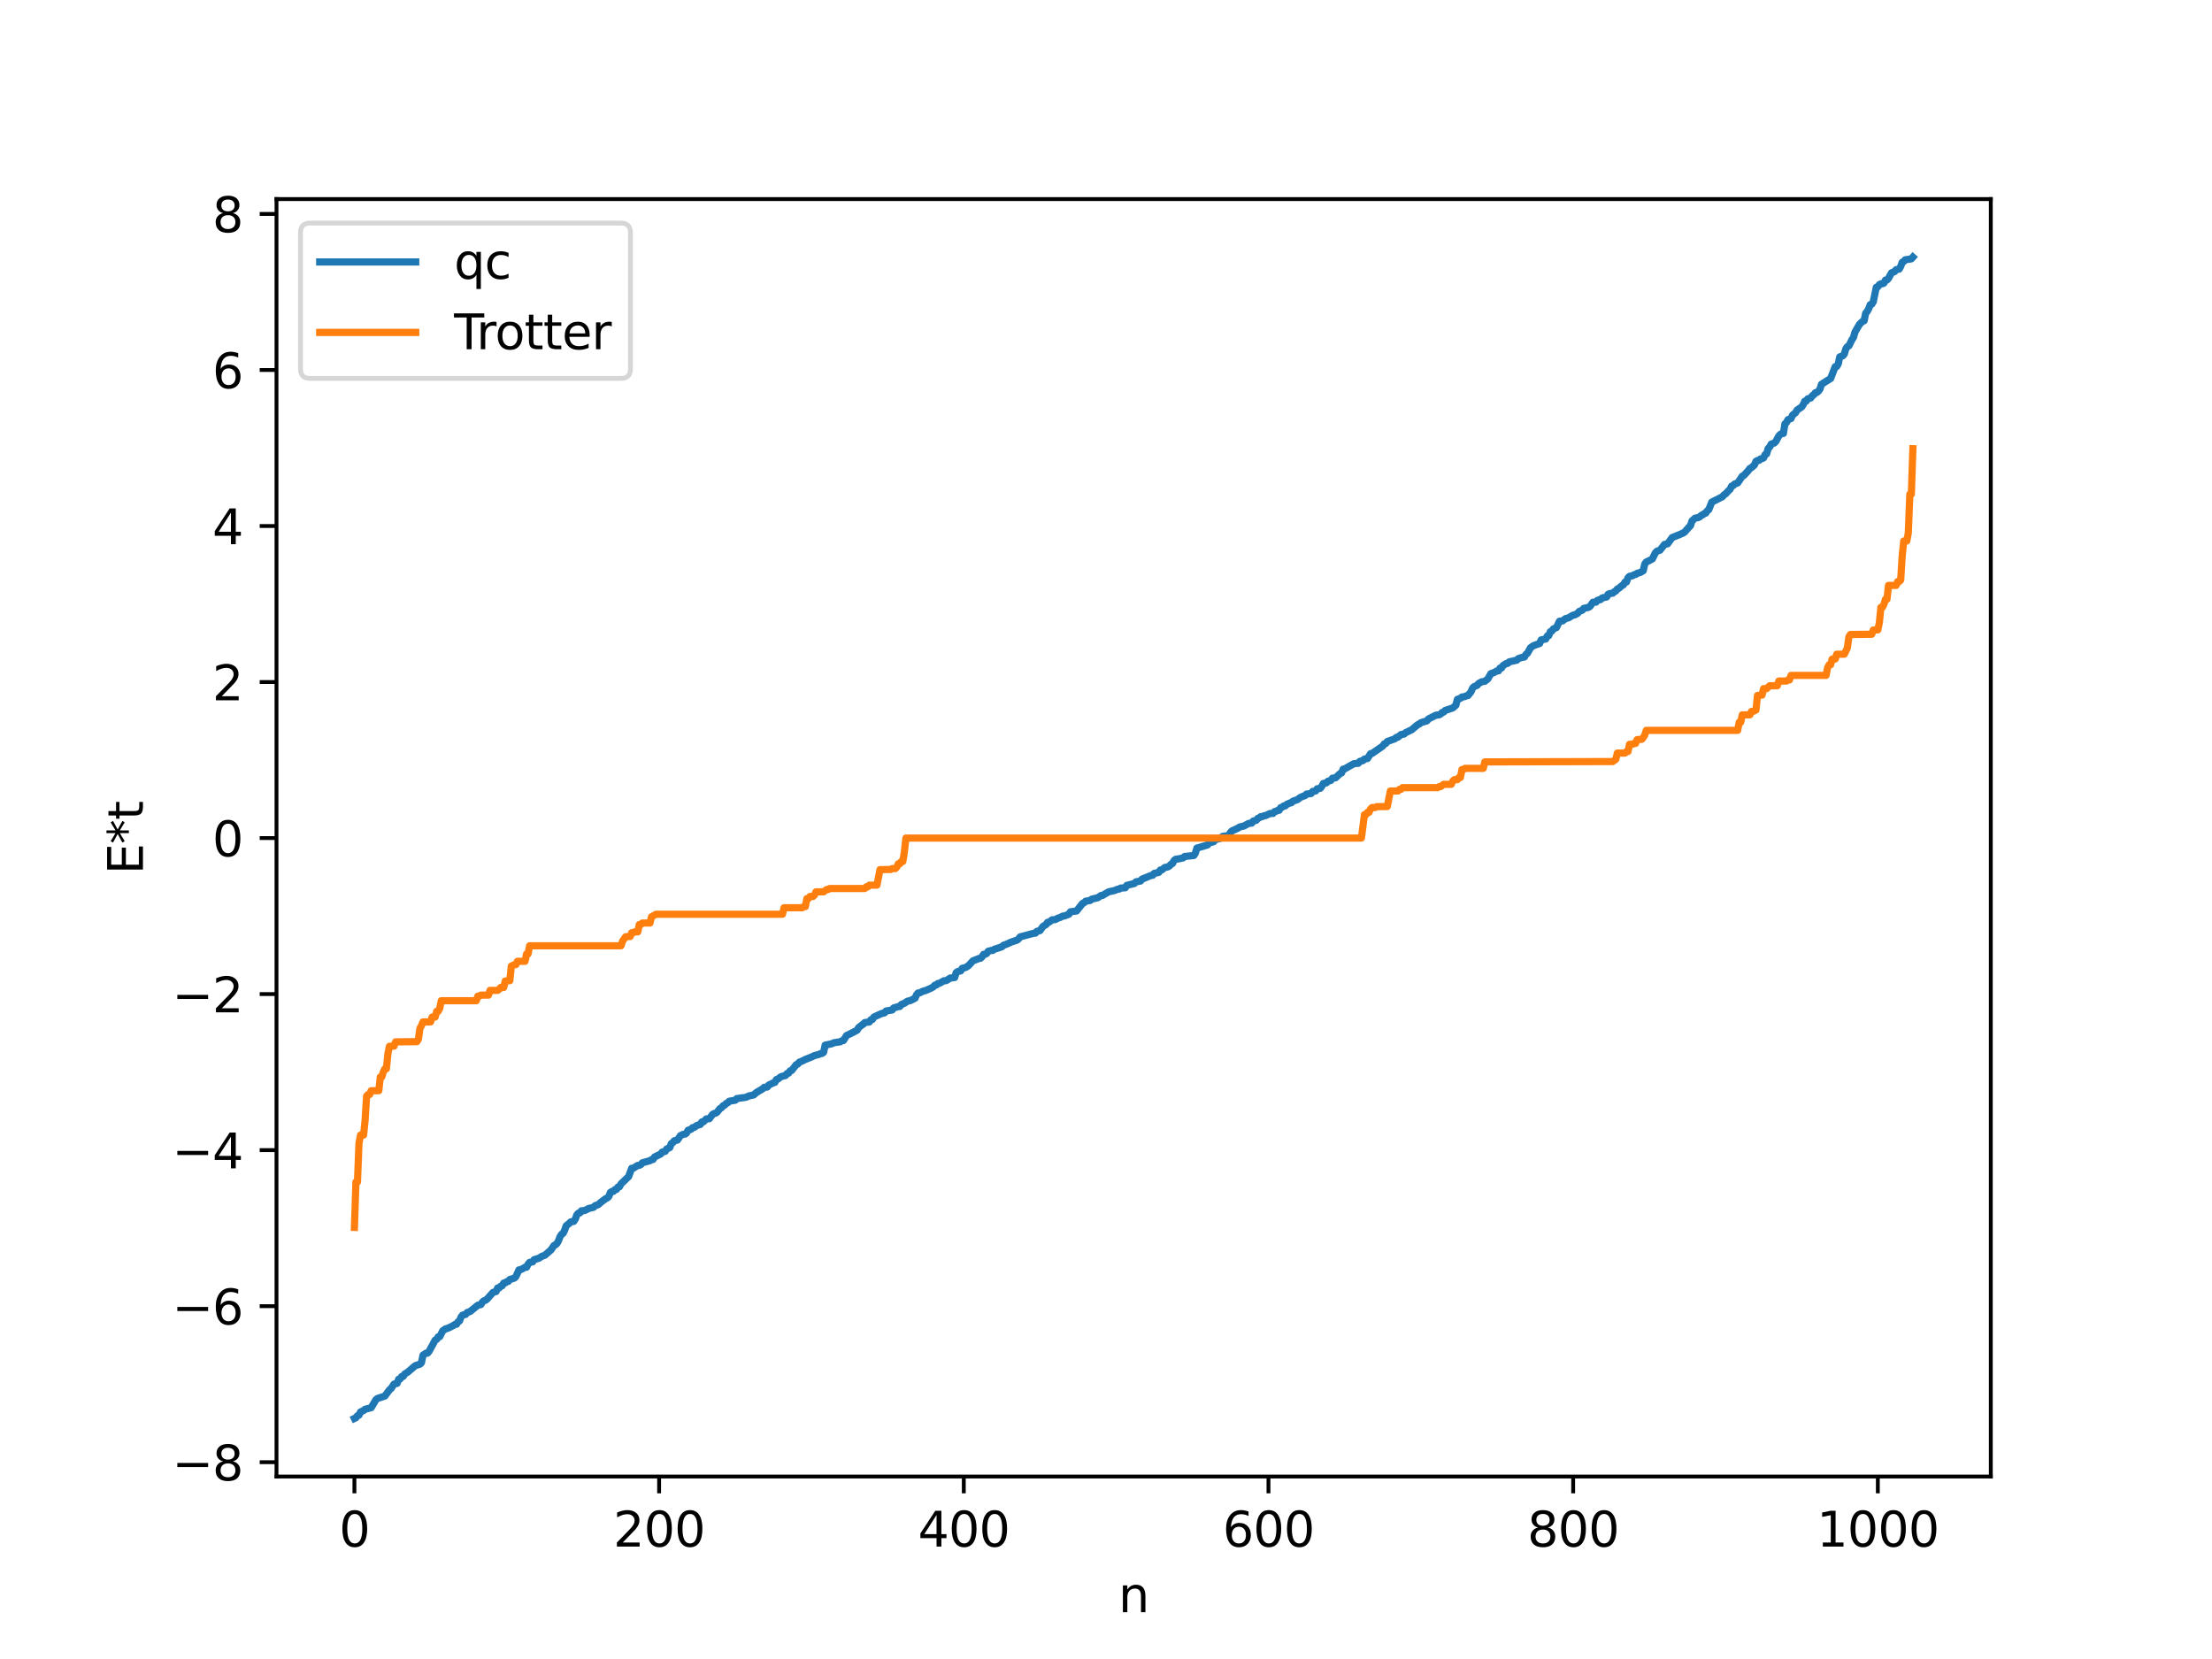 <?xml version="1.0" encoding="utf-8" standalone="no"?>
<!DOCTYPE svg PUBLIC "-//W3C//DTD SVG 1.1//EN"
  "http://www.w3.org/Graphics/SVG/1.1/DTD/svg11.dtd">
<svg xmlns:xlink="http://www.w3.org/1999/xlink" width="460.8pt" height="345.6pt" viewBox="0 0 460.8 345.6" xmlns="http://www.w3.org/2000/svg" version="1.1">
 <defs>
  <style type="text/css">*{stroke-linejoin: round; stroke-linecap: butt}</style>
 </defs>
 <g id="figure_1">
  <g id="patch_1">
   <path d="M 0 345.6 
L 460.8 345.6 
L 460.8 0 
L 0 0 
z
" style="fill: #ffffff"/>
  </g>
  <g id="axes_1">
   <g id="patch_2">
    <path d="M 57.6 307.584 
L 414.72 307.584 
L 414.72 41.472 
L 57.6 41.472 
z
" style="fill: #ffffff"/>
   </g>
   <g id="matplotlib.axis_1">
    <g id="xtick_1">
     <g id="line2d_1">
      <defs>
       <path id="m252c4da656" d="M 0 0 
L 0 3.5 
" style="stroke: #000000; stroke-width: 0.8"/>
      </defs>
      <g>
       <use xlink:href="#m252c4da656" x="73.833" y="307.584" style="stroke: #000000; stroke-width: 0.8"/>
      </g>
     </g>
     <g id="text_1">
      <!-- 0 -->
      <g transform="translate(70.651 322.182) scale(0.1 -0.1)">
       <defs>
        <path id="DejaVuSans-30" d="M 2034 4250 
Q 1547 4250 1301 3770 
Q 1056 3291 1056 2328 
Q 1056 1369 1301 889 
Q 1547 409 2034 409 
Q 2525 409 2770 889 
Q 3016 1369 3016 2328 
Q 3016 3291 2770 3770 
Q 2525 4250 2034 4250 
z
M 2034 4750 
Q 2819 4750 3233 4129 
Q 3647 3509 3647 2328 
Q 3647 1150 3233 529 
Q 2819 -91 2034 -91 
Q 1250 -91 836 529 
Q 422 1150 422 2328 
Q 422 3509 836 4129 
Q 1250 4750 2034 4750 
z
" transform="scale(0.016)"/>
       </defs>
       <use xlink:href="#DejaVuSans-30"/>
      </g>
     </g>
    </g>
    <g id="xtick_2">
     <g id="line2d_2">
      <g>
       <use xlink:href="#m252c4da656" x="137.304" y="307.584" style="stroke: #000000; stroke-width: 0.8"/>
      </g>
     </g>
     <g id="text_2">
      <!-- 200 -->
      <g transform="translate(127.76 322.182) scale(0.1 -0.1)">
       <defs>
        <path id="DejaVuSans-32" d="M 1228 531 
L 3431 531 
L 3431 0 
L 469 0 
L 469 531 
Q 828 903 1448 1529 
Q 2069 2156 2228 2338 
Q 2531 2678 2651 2914 
Q 2772 3150 2772 3378 
Q 2772 3750 2511 3984 
Q 2250 4219 1831 4219 
Q 1534 4219 1204 4116 
Q 875 4013 500 3803 
L 500 4441 
Q 881 4594 1212 4672 
Q 1544 4750 1819 4750 
Q 2544 4750 2975 4387 
Q 3406 4025 3406 3419 
Q 3406 3131 3298 2873 
Q 3191 2616 2906 2266 
Q 2828 2175 2409 1742 
Q 1991 1309 1228 531 
z
" transform="scale(0.016)"/>
       </defs>
       <use xlink:href="#DejaVuSans-32"/>
       <use xlink:href="#DejaVuSans-30" x="63.623"/>
       <use xlink:href="#DejaVuSans-30" x="127.246"/>
      </g>
     </g>
    </g>
    <g id="xtick_3">
     <g id="line2d_3">
      <g>
       <use xlink:href="#m252c4da656" x="200.775" y="307.584" style="stroke: #000000; stroke-width: 0.8"/>
      </g>
     </g>
     <g id="text_3">
      <!-- 400 -->
      <g transform="translate(191.231 322.182) scale(0.1 -0.1)">
       <defs>
        <path id="DejaVuSans-34" d="M 2419 4116 
L 825 1625 
L 2419 1625 
L 2419 4116 
z
M 2253 4666 
L 3047 4666 
L 3047 1625 
L 3713 1625 
L 3713 1100 
L 3047 1100 
L 3047 0 
L 2419 0 
L 2419 1100 
L 313 1100 
L 313 1709 
L 2253 4666 
z
" transform="scale(0.016)"/>
       </defs>
       <use xlink:href="#DejaVuSans-34"/>
       <use xlink:href="#DejaVuSans-30" x="63.623"/>
       <use xlink:href="#DejaVuSans-30" x="127.246"/>
      </g>
     </g>
    </g>
    <g id="xtick_4">
     <g id="line2d_4">
      <g>
       <use xlink:href="#m252c4da656" x="264.246" y="307.584" style="stroke: #000000; stroke-width: 0.8"/>
      </g>
     </g>
     <g id="text_4">
      <!-- 600 -->
      <g transform="translate(254.702 322.182) scale(0.1 -0.1)">
       <defs>
        <path id="DejaVuSans-36" d="M 2113 2584 
Q 1688 2584 1439 2293 
Q 1191 2003 1191 1497 
Q 1191 994 1439 701 
Q 1688 409 2113 409 
Q 2538 409 2786 701 
Q 3034 994 3034 1497 
Q 3034 2003 2786 2293 
Q 2538 2584 2113 2584 
z
M 3366 4563 
L 3366 3988 
Q 3128 4100 2886 4159 
Q 2644 4219 2406 4219 
Q 1781 4219 1451 3797 
Q 1122 3375 1075 2522 
Q 1259 2794 1537 2939 
Q 1816 3084 2150 3084 
Q 2853 3084 3261 2657 
Q 3669 2231 3669 1497 
Q 3669 778 3244 343 
Q 2819 -91 2113 -91 
Q 1303 -91 875 529 
Q 447 1150 447 2328 
Q 447 3434 972 4092 
Q 1497 4750 2381 4750 
Q 2619 4750 2861 4703 
Q 3103 4656 3366 4563 
z
" transform="scale(0.016)"/>
       </defs>
       <use xlink:href="#DejaVuSans-36"/>
       <use xlink:href="#DejaVuSans-30" x="63.623"/>
       <use xlink:href="#DejaVuSans-30" x="127.246"/>
      </g>
     </g>
    </g>
    <g id="xtick_5">
     <g id="line2d_5">
      <g>
       <use xlink:href="#m252c4da656" x="327.717" y="307.584" style="stroke: #000000; stroke-width: 0.8"/>
      </g>
     </g>
     <g id="text_5">
      <!-- 800 -->
      <g transform="translate(318.173 322.182) scale(0.1 -0.1)">
       <defs>
        <path id="DejaVuSans-38" d="M 2034 2216 
Q 1584 2216 1326 1975 
Q 1069 1734 1069 1313 
Q 1069 891 1326 650 
Q 1584 409 2034 409 
Q 2484 409 2743 651 
Q 3003 894 3003 1313 
Q 3003 1734 2745 1975 
Q 2488 2216 2034 2216 
z
M 1403 2484 
Q 997 2584 770 2862 
Q 544 3141 544 3541 
Q 544 4100 942 4425 
Q 1341 4750 2034 4750 
Q 2731 4750 3128 4425 
Q 3525 4100 3525 3541 
Q 3525 3141 3298 2862 
Q 3072 2584 2669 2484 
Q 3125 2378 3379 2068 
Q 3634 1759 3634 1313 
Q 3634 634 3220 271 
Q 2806 -91 2034 -91 
Q 1263 -91 848 271 
Q 434 634 434 1313 
Q 434 1759 690 2068 
Q 947 2378 1403 2484 
z
M 1172 3481 
Q 1172 3119 1398 2916 
Q 1625 2713 2034 2713 
Q 2441 2713 2670 2916 
Q 2900 3119 2900 3481 
Q 2900 3844 2670 4047 
Q 2441 4250 2034 4250 
Q 1625 4250 1398 4047 
Q 1172 3844 1172 3481 
z
" transform="scale(0.016)"/>
       </defs>
       <use xlink:href="#DejaVuSans-38"/>
       <use xlink:href="#DejaVuSans-30" x="63.623"/>
       <use xlink:href="#DejaVuSans-30" x="127.246"/>
      </g>
     </g>
    </g>
    <g id="xtick_6">
     <g id="line2d_6">
      <g>
       <use xlink:href="#m252c4da656" x="391.188" y="307.584" style="stroke: #000000; stroke-width: 0.8"/>
      </g>
     </g>
     <g id="text_6">
      <!-- 1000 -->
      <g transform="translate(378.463 322.182) scale(0.1 -0.1)">
       <defs>
        <path id="DejaVuSans-31" d="M 794 531 
L 1825 531 
L 1825 4091 
L 703 3866 
L 703 4441 
L 1819 4666 
L 2450 4666 
L 2450 531 
L 3481 531 
L 3481 0 
L 794 0 
L 794 531 
z
" transform="scale(0.016)"/>
       </defs>
       <use xlink:href="#DejaVuSans-31"/>
       <use xlink:href="#DejaVuSans-30" x="63.623"/>
       <use xlink:href="#DejaVuSans-30" x="127.246"/>
       <use xlink:href="#DejaVuSans-30" x="190.869"/>
      </g>
     </g>
    </g>
    <g id="text_7">
     <!-- n -->
     <g transform="translate(232.991 335.861) scale(0.1 -0.1)">
      <defs>
       <path id="DejaVuSans-6e" d="M 3513 2113 
L 3513 0 
L 2938 0 
L 2938 2094 
Q 2938 2591 2744 2837 
Q 2550 3084 2163 3084 
Q 1697 3084 1428 2787 
Q 1159 2491 1159 1978 
L 1159 0 
L 581 0 
L 581 3500 
L 1159 3500 
L 1159 2956 
Q 1366 3272 1645 3428 
Q 1925 3584 2291 3584 
Q 2894 3584 3203 3211 
Q 3513 2838 3513 2113 
z
" transform="scale(0.016)"/>
      </defs>
      <use xlink:href="#DejaVuSans-6e"/>
     </g>
    </g>
   </g>
   <g id="matplotlib.axis_2">
    <g id="ytick_1">
     <g id="line2d_7">
      <defs>
       <path id="mde2aabc7fa" d="M 0 0 
L -3.5 0 
" style="stroke: #000000; stroke-width: 0.8"/>
      </defs>
      <g>
       <use xlink:href="#mde2aabc7fa" x="57.6" y="304.6" style="stroke: #000000; stroke-width: 0.8"/>
      </g>
     </g>
     <g id="text_8">
      <!-- −8 -->
      <g transform="translate(35.858 308.399) scale(0.1 -0.1)">
       <defs>
        <path id="DejaVuSans-2212" d="M 678 2272 
L 4684 2272 
L 4684 1741 
L 678 1741 
L 678 2272 
z
" transform="scale(0.016)"/>
       </defs>
       <use xlink:href="#DejaVuSans-2212"/>
       <use xlink:href="#DejaVuSans-38" x="83.789"/>
      </g>
     </g>
    </g>
    <g id="ytick_2">
     <g id="line2d_8">
      <g>
       <use xlink:href="#mde2aabc7fa" x="57.6" y="272.096" style="stroke: #000000; stroke-width: 0.8"/>
      </g>
     </g>
     <g id="text_9">
      <!-- −6 -->
      <g transform="translate(35.858 275.895) scale(0.1 -0.1)">
       <use xlink:href="#DejaVuSans-2212"/>
       <use xlink:href="#DejaVuSans-36" x="83.789"/>
      </g>
     </g>
    </g>
    <g id="ytick_3">
     <g id="line2d_9">
      <g>
       <use xlink:href="#mde2aabc7fa" x="57.6" y="239.592" style="stroke: #000000; stroke-width: 0.8"/>
      </g>
     </g>
     <g id="text_10">
      <!-- −4 -->
      <g transform="translate(35.858 243.391) scale(0.1 -0.1)">
       <use xlink:href="#DejaVuSans-2212"/>
       <use xlink:href="#DejaVuSans-34" x="83.789"/>
      </g>
     </g>
    </g>
    <g id="ytick_4">
     <g id="line2d_10">
      <g>
       <use xlink:href="#mde2aabc7fa" x="57.6" y="207.088" style="stroke: #000000; stroke-width: 0.8"/>
      </g>
     </g>
     <g id="text_11">
      <!-- −2 -->
      <g transform="translate(35.858 210.887) scale(0.1 -0.1)">
       <use xlink:href="#DejaVuSans-2212"/>
       <use xlink:href="#DejaVuSans-32" x="83.789"/>
      </g>
     </g>
    </g>
    <g id="ytick_5">
     <g id="line2d_11">
      <g>
       <use xlink:href="#mde2aabc7fa" x="57.6" y="174.584" style="stroke: #000000; stroke-width: 0.8"/>
      </g>
     </g>
     <g id="text_12">
      <!-- 0 -->
      <g transform="translate(44.237 178.383) scale(0.1 -0.1)">
       <use xlink:href="#DejaVuSans-30"/>
      </g>
     </g>
    </g>
    <g id="ytick_6">
     <g id="line2d_12">
      <g>
       <use xlink:href="#mde2aabc7fa" x="57.6" y="142.08" style="stroke: #000000; stroke-width: 0.8"/>
      </g>
     </g>
     <g id="text_13">
      <!-- 2 -->
      <g transform="translate(44.237 145.879) scale(0.1 -0.1)">
       <use xlink:href="#DejaVuSans-32"/>
      </g>
     </g>
    </g>
    <g id="ytick_7">
     <g id="line2d_13">
      <g>
       <use xlink:href="#mde2aabc7fa" x="57.6" y="109.576" style="stroke: #000000; stroke-width: 0.8"/>
      </g>
     </g>
     <g id="text_14">
      <!-- 4 -->
      <g transform="translate(44.237 113.375) scale(0.1 -0.1)">
       <use xlink:href="#DejaVuSans-34"/>
      </g>
     </g>
    </g>
    <g id="ytick_8">
     <g id="line2d_14">
      <g>
       <use xlink:href="#mde2aabc7fa" x="57.6" y="77.072" style="stroke: #000000; stroke-width: 0.8"/>
      </g>
     </g>
     <g id="text_15">
      <!-- 6 -->
      <g transform="translate(44.237 80.871) scale(0.1 -0.1)">
       <use xlink:href="#DejaVuSans-36"/>
      </g>
     </g>
    </g>
    <g id="ytick_9">
     <g id="line2d_15">
      <g>
       <use xlink:href="#mde2aabc7fa" x="57.6" y="44.568" style="stroke: #000000; stroke-width: 0.8"/>
      </g>
     </g>
     <g id="text_16">
      <!-- 8 -->
      <g transform="translate(44.237 48.367) scale(0.1 -0.1)">
       <use xlink:href="#DejaVuSans-38"/>
      </g>
     </g>
    </g>
    <g id="text_17">
     <!-- E*t -->
     <g transform="translate(29.778 182.148) rotate(-90) scale(0.1 -0.1)">
      <defs>
       <path id="DejaVuSans-45" d="M 628 4666 
L 3578 4666 
L 3578 4134 
L 1259 4134 
L 1259 2753 
L 3481 2753 
L 3481 2222 
L 1259 2222 
L 1259 531 
L 3634 531 
L 3634 0 
L 628 0 
L 628 4666 
z
" transform="scale(0.016)"/>
       <path id="DejaVuSans-2a" d="M 3009 3897 
L 1888 3291 
L 3009 2681 
L 2828 2375 
L 1778 3009 
L 1778 1831 
L 1422 1831 
L 1422 3009 
L 372 2375 
L 191 2681 
L 1313 3291 
L 191 3897 
L 372 4206 
L 1422 3572 
L 1422 4750 
L 1778 4750 
L 1778 3572 
L 2828 4206 
L 3009 3897 
z
" transform="scale(0.016)"/>
       <path id="DejaVuSans-74" d="M 1172 4494 
L 1172 3500 
L 2356 3500 
L 2356 3053 
L 1172 3053 
L 1172 1153 
Q 1172 725 1289 603 
Q 1406 481 1766 481 
L 2356 481 
L 2356 0 
L 1766 0 
Q 1100 0 847 248 
Q 594 497 594 1153 
L 594 3053 
L 172 3053 
L 172 3500 
L 594 3500 
L 594 4494 
L 1172 4494 
z
" transform="scale(0.016)"/>
      </defs>
      <use xlink:href="#DejaVuSans-45"/>
      <use xlink:href="#DejaVuSans-2a" x="63.184"/>
      <use xlink:href="#DejaVuSans-74" x="113.184"/>
     </g>
    </g>
   </g>
   <g id="line2d_16">
    <path d="M 73.833 295.488 
L 74.15 295.335 
L 74.467 294.925 
L 74.785 294.809 
L 75.102 294.138 
L 75.737 293.85 
L 76.054 293.577 
L 77.324 293.251 
L 78.276 291.642 
L 78.593 291.343 
L 80.18 290.822 
L 81.132 289.524 
L 81.449 289.28 
L 82.084 288.33 
L 82.719 288.185 
L 83.036 287.328 
L 83.353 287.268 
L 83.671 286.76 
L 83.988 286.735 
L 84.305 286.23 
L 84.94 285.835 
L 86.527 284.485 
L 87.479 284.186 
L 87.796 283.87 
L 88.114 282.317 
L 88.748 281.888 
L 89.066 281.876 
L 89.383 281.511 
L 90.653 279.169 
L 90.97 279.002 
L 91.287 278.49 
L 91.605 278.457 
L 92.239 277.219 
L 92.874 276.797 
L 93.191 276.731 
L 93.826 276.447 
L 94.461 276.116 
L 94.778 275.89 
L 95.096 275.871 
L 95.413 275.36 
L 95.73 275.173 
L 96.048 274.35 
L 96.365 273.965 
L 97 273.814 
L 97.317 273.42 
L 97.952 273.199 
L 99.539 271.9 
L 100.173 271.767 
L 100.491 271.25 
L 100.808 270.974 
L 101.125 270.878 
L 101.443 270.649 
L 102.712 269.227 
L 103.347 269.046 
L 103.664 268.309 
L 103.981 268.307 
L 104.299 267.952 
L 104.616 267.843 
L 104.934 267.279 
L 105.251 267.248 
L 105.568 266.997 
L 105.886 266.947 
L 106.203 266.545 
L 107.155 266.25 
L 107.472 265.933 
L 108.107 264.544 
L 108.424 264.497 
L 109.059 264.193 
L 109.377 263.987 
L 109.694 263.984 
L 110.011 263.358 
L 110.329 262.979 
L 110.963 262.869 
L 111.281 262.398 
L 112.233 262.129 
L 112.867 261.719 
L 113.502 261.491 
L 114.772 260.382 
L 115.406 259.46 
L 115.724 259.315 
L 116.041 259.025 
L 116.358 258.438 
L 116.676 257.606 
L 116.993 257.122 
L 117.31 256.912 
L 117.628 256.274 
L 117.945 255.349 
L 118.58 254.87 
L 118.897 254.54 
L 119.532 254.431 
L 119.849 253.953 
L 120.167 253.073 
L 120.484 252.733 
L 120.801 252.672 
L 121.119 252.232 
L 121.753 252.19 
L 122.705 251.727 
L 123.34 251.591 
L 123.658 251.499 
L 123.975 251.163 
L 124.61 250.956 
L 125.244 250.4 
L 126.196 249.693 
L 126.514 249.558 
L 126.831 249.243 
L 127.148 248.409 
L 127.466 248.204 
L 127.783 248.192 
L 128.1 247.809 
L 128.418 247.783 
L 128.735 247.271 
L 129.053 247.219 
L 129.37 246.615 
L 130.957 245.099 
L 131.591 243.376 
L 131.909 243.365 
L 132.861 242.777 
L 133.178 242.768 
L 133.496 242.609 
L 133.813 242.235 
L 135.4 241.791 
L 135.717 241.58 
L 136.034 241.544 
L 136.352 241.025 
L 137.621 240.407 
L 137.939 240.006 
L 138.573 239.85 
L 138.891 239.349 
L 139.525 239.067 
L 139.843 238.226 
L 140.16 238.04 
L 140.477 237.632 
L 141.112 237.505 
L 141.747 236.568 
L 142.381 236.285 
L 142.699 236.259 
L 143.016 236.043 
L 143.334 235.458 
L 143.968 235.242 
L 144.286 234.901 
L 144.603 234.863 
L 145.238 234.416 
L 145.872 234.256 
L 146.19 233.727 
L 146.507 233.712 
L 147.142 233.094 
L 147.777 233.045 
L 148.411 232.184 
L 148.729 231.974 
L 149.046 231.912 
L 149.363 231.715 
L 149.998 230.914 
L 150.315 230.753 
L 150.633 230.353 
L 150.95 230.224 
L 151.267 229.875 
L 151.585 229.741 
L 151.902 229.418 
L 152.537 229.292 
L 153.172 229.197 
L 153.489 228.852 
L 155.393 228.589 
L 156.028 228.294 
L 156.98 228.108 
L 157.615 227.561 
L 158.884 226.819 
L 159.201 226.503 
L 159.836 226.453 
L 160.153 226.035 
L 161.105 225.575 
L 161.423 225.475 
L 161.74 224.884 
L 162.058 224.787 
L 162.692 224.29 
L 163.644 224.043 
L 163.962 223.635 
L 164.279 223.559 
L 164.596 223.071 
L 164.914 223.001 
L 165.866 221.787 
L 166.183 221.672 
L 166.5 221.284 
L 167.135 221.024 
L 167.77 220.702 
L 169.039 220.197 
L 169.674 219.888 
L 170.626 219.648 
L 170.943 219.478 
L 171.261 219.445 
L 171.578 219.201 
L 171.896 217.718 
L 173.165 217.464 
L 173.8 217.203 
L 175.069 217.017 
L 175.386 216.801 
L 175.704 216.761 
L 176.339 215.73 
L 177.291 215.265 
L 178.56 214.608 
L 178.877 214.051 
L 179.512 213.564 
L 179.829 213.359 
L 180.147 213.018 
L 181.099 212.895 
L 181.416 212.437 
L 181.734 212.378 
L 182.051 211.862 
L 183.638 211.14 
L 184.272 210.999 
L 184.59 210.607 
L 185.859 210.396 
L 186.177 209.962 
L 187.129 209.698 
L 187.446 209.674 
L 187.763 209.255 
L 188.398 209.002 
L 189.033 208.572 
L 189.667 208.43 
L 190.62 207.95 
L 190.937 207.215 
L 191.254 206.859 
L 191.572 206.844 
L 192.206 206.508 
L 192.841 206.339 
L 193.793 205.925 
L 194.428 205.59 
L 194.745 205.226 
L 195.062 205.184 
L 195.38 204.881 
L 195.697 204.845 
L 196.649 204.31 
L 196.967 204.307 
L 197.284 204.191 
L 197.919 203.754 
L 198.871 203.643 
L 199.188 202.627 
L 199.505 202.395 
L 200.14 202.244 
L 200.458 201.706 
L 201.092 201.575 
L 201.727 201.193 
L 202.679 200.169 
L 203.948 199.666 
L 204.266 199.624 
L 204.583 199.313 
L 204.9 198.797 
L 205.218 198.794 
L 205.535 198.632 
L 205.853 198.166 
L 206.487 198.002 
L 206.805 198 
L 207.122 197.758 
L 208.709 197.237 
L 209.026 196.924 
L 209.661 196.701 
L 210.613 196.264 
L 211.882 195.839 
L 212.2 195.582 
L 212.517 195.167 
L 215.373 194.405 
L 215.691 194.396 
L 216.008 194.01 
L 216.643 193.868 
L 217.277 192.981 
L 217.912 192.61 
L 218.229 192.141 
L 218.547 192.098 
L 219.181 191.616 
L 219.816 191.577 
L 220.451 191.237 
L 220.768 191.165 
L 221.403 190.833 
L 221.72 190.822 
L 222.672 190.447 
L 222.99 189.95 
L 224.259 189.78 
L 225.529 188.187 
L 225.846 188.058 
L 226.163 187.737 
L 227.115 187.577 
L 227.433 187.303 
L 228.702 187.012 
L 229.337 186.556 
L 229.654 186.547 
L 230.924 185.791 
L 232.193 185.504 
L 232.828 185.241 
L 233.145 185.211 
L 233.462 185 
L 234.415 184.945 
L 234.732 184.439 
L 236.319 184.046 
L 236.636 183.703 
L 237.588 183.54 
L 237.905 183.139 
L 238.858 182.754 
L 239.81 182.359 
L 240.127 182.335 
L 240.444 181.942 
L 241.396 181.736 
L 241.714 181.243 
L 242.031 181.218 
L 242.666 180.705 
L 243.3 180.591 
L 243.618 180.397 
L 243.935 180.046 
L 244.253 179.879 
L 244.57 179.278 
L 244.887 179.013 
L 245.839 178.856 
L 246.474 178.705 
L 246.791 178.414 
L 248.696 178.222 
L 249.013 177.734 
L 249.33 176.672 
L 251.552 176.022 
L 251.869 175.615 
L 252.821 175.336 
L 253.139 174.972 
L 253.773 174.717 
L 254.091 174.703 
L 254.725 174.226 
L 255.677 174.11 
L 255.995 173.98 
L 256.312 173.421 
L 256.629 173.093 
L 257.899 172.514 
L 258.216 172.287 
L 259.168 172.06 
L 260.12 171.533 
L 260.755 171.468 
L 261.072 171.04 
L 261.707 170.88 
L 262.024 170.481 
L 262.342 170.359 
L 262.659 170.112 
L 262.977 170.108 
L 263.294 169.94 
L 263.611 169.917 
L 264.246 169.617 
L 264.563 169.47 
L 265.198 169.451 
L 265.515 169.066 
L 265.833 169.02 
L 266.15 168.816 
L 266.467 168.798 
L 266.785 168.252 
L 267.102 168.16 
L 267.42 167.894 
L 267.737 167.884 
L 268.054 167.56 
L 268.689 167.288 
L 269.006 167.232 
L 269.324 166.91 
L 270.276 166.583 
L 270.91 166.1 
L 271.545 165.839 
L 271.862 165.732 
L 272.18 165.419 
L 273.132 165.308 
L 273.449 164.867 
L 274.084 164.768 
L 274.401 164.31 
L 275.036 164.223 
L 275.353 163.811 
L 275.671 163.207 
L 276.305 163.091 
L 276.623 162.752 
L 277.258 162.564 
L 277.575 162.107 
L 278.21 162.036 
L 279.162 161.154 
L 279.479 161.013 
L 279.796 160.226 
L 280.114 160.186 
L 282.018 159.09 
L 282.97 158.996 
L 283.287 158.601 
L 283.922 158.451 
L 284.239 158.119 
L 284.874 158.013 
L 285.509 157.004 
L 285.826 156.961 
L 288.048 155.426 
L 288.365 154.972 
L 288.682 154.881 
L 289 154.471 
L 290.586 153.901 
L 290.904 153.597 
L 291.221 153.563 
L 291.856 153.019 
L 292.491 152.922 
L 292.808 152.63 
L 294.077 152.023 
L 295.347 150.956 
L 295.664 150.835 
L 295.981 150.551 
L 297.251 150.169 
L 297.568 149.774 
L 299.155 148.976 
L 299.79 148.92 
L 300.107 148.75 
L 300.424 148.417 
L 300.742 148.338 
L 301.059 148.002 
L 302.646 147.468 
L 303.281 146.909 
L 303.598 145.692 
L 304.233 145.484 
L 304.55 145.2 
L 305.185 145.113 
L 305.502 144.928 
L 305.82 144.893 
L 306.454 144.086 
L 306.772 143.336 
L 307.089 143.029 
L 307.724 142.763 
L 308.041 142.365 
L 308.676 142.033 
L 309.31 141.926 
L 309.945 141.431 
L 310.58 140.333 
L 311.215 140.109 
L 311.849 139.757 
L 312.167 139.752 
L 312.484 139.17 
L 312.801 139.158 
L 313.119 138.638 
L 313.753 138.233 
L 314.071 138.195 
L 314.388 137.881 
L 315.975 137.527 
L 316.292 137.202 
L 316.927 136.982 
L 317.562 136.869 
L 317.879 136.313 
L 318.196 136.088 
L 318.831 134.938 
L 319.466 134.495 
L 320.735 134.05 
L 321.053 133.3 
L 322.005 133.119 
L 322.322 132.49 
L 322.639 132.411 
L 322.957 131.591 
L 323.274 131.474 
L 323.591 131.014 
L 324.226 130.746 
L 324.861 129.416 
L 325.496 129.358 
L 326.13 128.864 
L 326.765 128.703 
L 327.4 128.31 
L 327.717 128.139 
L 328.034 128.106 
L 328.669 127.753 
L 328.986 127.363 
L 329.621 127.117 
L 329.939 126.727 
L 330.891 126.532 
L 331.208 126.34 
L 331.843 125.454 
L 332.477 125.438 
L 332.795 125.051 
L 333.429 124.897 
L 333.747 124.57 
L 334.699 124.36 
L 335.016 123.786 
L 335.334 123.653 
L 335.968 123.571 
L 336.286 123.263 
L 336.603 123.111 
L 336.92 122.707 
L 337.238 122.553 
L 337.872 121.996 
L 338.19 121.825 
L 338.507 121.268 
L 338.824 121.236 
L 339.142 120.366 
L 339.459 120.058 
L 340.094 119.935 
L 340.411 119.726 
L 340.729 119.669 
L 341.046 119.435 
L 341.681 119.265 
L 342.315 118.893 
L 342.633 117.496 
L 342.95 117.072 
L 343.585 116.785 
L 344.22 116.422 
L 344.854 115.155 
L 345.172 114.828 
L 345.806 114.613 
L 346.758 113.412 
L 347.393 113.285 
L 348.345 111.981 
L 349.297 111.597 
L 349.932 111.346 
L 350.884 110.9 
L 351.836 109.824 
L 352.153 109.505 
L 352.471 108.523 
L 353.105 107.946 
L 353.74 107.821 
L 354.058 107.699 
L 354.375 107.378 
L 354.692 107.255 
L 355.01 106.994 
L 355.327 106.902 
L 355.644 106.422 
L 355.962 106.181 
L 356.596 104.601 
L 358.818 103.478 
L 359.135 103.091 
L 359.453 102.899 
L 360.087 102.226 
L 360.405 101.924 
L 360.722 101.271 
L 361.039 101.159 
L 361.357 100.832 
L 361.991 100.607 
L 362.943 99.205 
L 363.261 99.063 
L 364.213 98.017 
L 364.53 97.583 
L 364.848 97.422 
L 365.482 96.858 
L 365.8 96.105 
L 366.117 95.927 
L 366.434 95.919 
L 366.752 95.592 
L 367.069 95.553 
L 367.386 95.389 
L 367.704 94.7 
L 368.021 94.554 
L 368.339 93.422 
L 368.656 93.128 
L 368.973 92.516 
L 369.608 92.29 
L 369.925 91.987 
L 370.56 90.829 
L 370.877 90.482 
L 371.195 90.317 
L 371.512 90.293 
L 371.829 88.303 
L 372.147 88.038 
L 372.464 87.423 
L 373.099 87.194 
L 373.416 86.491 
L 374.051 85.969 
L 374.368 85.418 
L 375.32 84.778 
L 375.638 84.303 
L 375.955 83.591 
L 376.272 83.565 
L 376.59 83.078 
L 377.224 82.899 
L 377.542 82.435 
L 377.859 82.229 
L 378.177 81.803 
L 378.494 81.755 
L 378.811 81.489 
L 379.129 81.059 
L 379.446 80.059 
L 380.398 79.444 
L 381.35 78.856 
L 382.302 76.386 
L 382.62 76.344 
L 382.937 75.81 
L 383.254 74.348 
L 383.889 74.121 
L 384.206 73.76 
L 384.524 72.648 
L 384.841 72.214 
L 385.158 72.046 
L 385.793 70.765 
L 386.11 70.298 
L 386.428 69.175 
L 387.38 67.538 
L 388.015 66.937 
L 388.332 66.825 
L 388.649 65.255 
L 388.967 64.88 
L 389.284 64.329 
L 389.601 63.465 
L 389.919 63.367 
L 390.236 62.864 
L 390.871 59.839 
L 391.188 59.747 
L 391.505 59.288 
L 391.823 59.116 
L 392.14 59.112 
L 392.458 58.981 
L 392.775 58.345 
L 393.092 58.329 
L 393.41 57.988 
L 394.044 56.832 
L 394.679 56.573 
L 394.996 56.178 
L 395.631 56.062 
L 395.948 55.503 
L 396.266 54.631 
L 396.583 54.481 
L 396.9 54.112 
L 397.853 53.98 
L 398.17 53.92 
L 398.487 53.568 
L 398.487 53.568 
" clip-path="url(#p98b34bfc3c)" style="fill: none; stroke: #1f77b4; stroke-width: 1.5; stroke-linecap: square"/>
   </g>
   <g id="line2d_17">
    <path d="M 73.833 255.693 
L 74.15 246.228 
L 74.467 246.228 
L 74.785 238.138 
L 75.102 236.458 
L 75.737 236.458 
L 76.054 233.431 
L 76.372 228.32 
L 76.689 228.007 
L 77.006 228.007 
L 77.324 227.216 
L 78.91 227.216 
L 79.228 224.333 
L 79.545 224.333 
L 79.862 223.29 
L 80.18 222.645 
L 80.497 222.645 
L 80.815 219.457 
L 81.132 217.957 
L 82.084 217.931 
L 82.401 217.043 
L 86.844 216.992 
L 87.162 216.506 
L 87.479 214.196 
L 87.796 213.685 
L 88.114 212.886 
L 89.7 212.886 
L 90.018 211.864 
L 90.653 211.864 
L 90.97 210.677 
L 91.287 210.677 
L 91.605 210.059 
L 91.922 208.468 
L 99.221 208.468 
L 99.539 207.521 
L 99.856 207.521 
L 100.173 207.297 
L 101.76 207.297 
L 102.077 206.314 
L 103.664 206.314 
L 103.981 206.093 
L 104.299 205.71 
L 104.934 205.71 
L 105.251 204.363 
L 106.203 204.295 
L 106.52 201.255 
L 107.155 200.954 
L 107.472 200.954 
L 107.79 200.254 
L 109.377 200.254 
L 109.694 198.718 
L 110.011 198.718 
L 110.329 197.021 
L 129.37 197.021 
L 129.687 196.056 
L 130.322 195.149 
L 131.274 195.091 
L 131.591 194.302 
L 131.909 194.302 
L 132.226 194.122 
L 132.861 194.122 
L 133.178 192.603 
L 133.496 192.603 
L 133.813 192.285 
L 135.4 192.285 
L 135.717 190.99 
L 136.669 190.449 
L 163.01 190.449 
L 163.327 189.105 
L 167.135 189.105 
L 167.453 188.859 
L 167.77 188.859 
L 168.087 187.196 
L 168.405 187.196 
L 168.722 186.752 
L 169.357 186.752 
L 169.674 186.465 
L 169.991 185.779 
L 171.578 185.779 
L 172.213 185.295 
L 172.53 185.295 
L 172.848 185.089 
L 180.147 185.089 
L 180.464 184.736 
L 180.781 184.736 
L 181.099 184.389 
L 182.686 184.389 
L 183.32 181.156 
L 185.542 181.127 
L 185.859 180.939 
L 186.494 180.939 
L 186.811 180.655 
L 187.129 179.944 
L 187.446 179.944 
L 187.763 179.462 
L 188.081 179.462 
L 188.398 177.452 
L 188.715 174.584 
L 283.605 174.584 
L 284.239 169.706 
L 284.557 169.706 
L 284.874 169.224 
L 285.191 169.224 
L 285.509 168.513 
L 285.826 168.229 
L 286.461 168.229 
L 286.778 168.041 
L 289 168.013 
L 289.634 164.779 
L 291.221 164.779 
L 291.539 164.432 
L 291.856 164.432 
L 292.173 164.079 
L 299.472 164.079 
L 299.79 163.874 
L 300.107 163.874 
L 300.742 163.39 
L 302.329 163.39 
L 302.646 162.703 
L 302.963 162.417 
L 303.598 162.417 
L 303.915 161.973 
L 304.233 161.973 
L 304.55 160.309 
L 304.867 160.309 
L 305.185 160.063 
L 308.993 160.063 
L 309.31 158.719 
L 335.968 158.645 
L 336.603 158.178 
L 336.92 156.883 
L 338.507 156.883 
L 338.824 156.565 
L 339.142 156.565 
L 339.459 155.046 
L 340.094 155.046 
L 340.411 154.866 
L 340.729 154.866 
L 341.046 154.077 
L 341.681 154.019 
L 341.998 154.019 
L 342.315 153.668 
L 342.633 153.112 
L 342.95 152.148 
L 361.991 152.148 
L 362.309 150.45 
L 362.626 150.45 
L 362.943 148.914 
L 364.53 148.914 
L 364.848 148.214 
L 365.165 148.214 
L 365.8 147.914 
L 366.117 144.874 
L 367.069 144.806 
L 367.386 143.459 
L 368.021 143.459 
L 368.656 142.854 
L 370.243 142.854 
L 370.56 141.872 
L 372.147 141.872 
L 372.464 141.648 
L 372.781 141.648 
L 373.099 140.7 
L 380.398 140.7 
L 380.715 139.11 
L 381.033 138.491 
L 381.35 138.491 
L 381.667 137.304 
L 382.302 137.304 
L 382.62 136.283 
L 384.206 136.283 
L 384.841 134.972 
L 385.158 132.662 
L 385.476 132.176 
L 389.919 132.126 
L 390.236 131.237 
L 391.188 131.212 
L 391.505 129.711 
L 391.823 126.523 
L 392.14 126.523 
L 392.458 125.879 
L 392.775 124.835 
L 393.092 124.835 
L 393.41 121.952 
L 394.996 121.952 
L 395.314 121.161 
L 395.631 121.161 
L 395.948 120.848 
L 396.266 115.738 
L 396.583 112.711 
L 397.218 112.711 
L 397.535 111.03 
L 397.853 102.94 
L 398.17 102.94 
L 398.487 93.476 
L 398.487 93.476 
" clip-path="url(#p98b34bfc3c)" style="fill: none; stroke: #ff7f0e; stroke-width: 1.5; stroke-linecap: square"/>
   </g>
   <g id="patch_3">
    <path d="M 57.6 307.584 
L 57.6 41.472 
" style="fill: none; stroke: #000000; stroke-width: 0.8; stroke-linejoin: miter; stroke-linecap: square"/>
   </g>
   <g id="patch_4">
    <path d="M 414.72 307.584 
L 414.72 41.472 
" style="fill: none; stroke: #000000; stroke-width: 0.8; stroke-linejoin: miter; stroke-linecap: square"/>
   </g>
   <g id="patch_5">
    <path d="M 57.6 307.584 
L 414.72 307.584 
" style="fill: none; stroke: #000000; stroke-width: 0.8; stroke-linejoin: miter; stroke-linecap: square"/>
   </g>
   <g id="patch_6">
    <path d="M 57.6 41.472 
L 414.72 41.472 
" style="fill: none; stroke: #000000; stroke-width: 0.8; stroke-linejoin: miter; stroke-linecap: square"/>
   </g>
   <g id="legend_1">
    <g id="patch_7">
     <path d="M 64.6 78.828 
L 129.342 78.828 
Q 131.342 78.828 131.342 76.828 
L 131.342 48.472 
Q 131.342 46.472 129.342 46.472 
L 64.6 46.472 
Q 62.6 46.472 62.6 48.472 
L 62.6 76.828 
Q 62.6 78.828 64.6 78.828 
z
" style="fill: #ffffff; opacity: 0.8; stroke: #cccccc; stroke-linejoin: miter"/>
    </g>
    <g id="line2d_18">
     <path d="M 66.6 54.57 
L 76.6 54.57 
L 86.6 54.57 
" style="fill: none; stroke: #1f77b4; stroke-width: 1.5; stroke-linecap: square"/>
    </g>
    <g id="text_18">
     <!-- qc -->
     <g transform="translate(94.6 58.07) scale(0.1 -0.1)">
      <defs>
       <path id="DejaVuSans-71" d="M 947 1747 
Q 947 1113 1208 752 
Q 1469 391 1925 391 
Q 2381 391 2643 752 
Q 2906 1113 2906 1747 
Q 2906 2381 2643 2742 
Q 2381 3103 1925 3103 
Q 1469 3103 1208 2742 
Q 947 2381 947 1747 
z
M 2906 525 
Q 2725 213 2448 61 
Q 2172 -91 1784 -91 
Q 1150 -91 751 415 
Q 353 922 353 1747 
Q 353 2572 751 3078 
Q 1150 3584 1784 3584 
Q 2172 3584 2448 3432 
Q 2725 3281 2906 2969 
L 2906 3500 
L 3481 3500 
L 3481 -1331 
L 2906 -1331 
L 2906 525 
z
" transform="scale(0.016)"/>
       <path id="DejaVuSans-63" d="M 3122 3366 
L 3122 2828 
Q 2878 2963 2633 3030 
Q 2388 3097 2138 3097 
Q 1578 3097 1268 2742 
Q 959 2388 959 1747 
Q 959 1106 1268 751 
Q 1578 397 2138 397 
Q 2388 397 2633 464 
Q 2878 531 3122 666 
L 3122 134 
Q 2881 22 2623 -34 
Q 2366 -91 2075 -91 
Q 1284 -91 818 406 
Q 353 903 353 1747 
Q 353 2603 823 3093 
Q 1294 3584 2113 3584 
Q 2378 3584 2631 3529 
Q 2884 3475 3122 3366 
z
" transform="scale(0.016)"/>
      </defs>
      <use xlink:href="#DejaVuSans-71"/>
      <use xlink:href="#DejaVuSans-63" x="63.477"/>
     </g>
    </g>
    <g id="line2d_19">
     <path d="M 66.6 69.249 
L 76.6 69.249 
L 86.6 69.249 
" style="fill: none; stroke: #ff7f0e; stroke-width: 1.5; stroke-linecap: square"/>
    </g>
    <g id="text_19">
     <!-- Trotter -->
     <g transform="translate(94.6 72.749) scale(0.1 -0.1)">
      <defs>
       <path id="DejaVuSans-54" d="M -19 4666 
L 3928 4666 
L 3928 4134 
L 2272 4134 
L 2272 0 
L 1638 0 
L 1638 4134 
L -19 4134 
L -19 4666 
z
" transform="scale(0.016)"/>
       <path id="DejaVuSans-72" d="M 2631 2963 
Q 2534 3019 2420 3045 
Q 2306 3072 2169 3072 
Q 1681 3072 1420 2755 
Q 1159 2438 1159 1844 
L 1159 0 
L 581 0 
L 581 3500 
L 1159 3500 
L 1159 2956 
Q 1341 3275 1631 3429 
Q 1922 3584 2338 3584 
Q 2397 3584 2469 3576 
Q 2541 3569 2628 3553 
L 2631 2963 
z
" transform="scale(0.016)"/>
       <path id="DejaVuSans-6f" d="M 1959 3097 
Q 1497 3097 1228 2736 
Q 959 2375 959 1747 
Q 959 1119 1226 758 
Q 1494 397 1959 397 
Q 2419 397 2687 759 
Q 2956 1122 2956 1747 
Q 2956 2369 2687 2733 
Q 2419 3097 1959 3097 
z
M 1959 3584 
Q 2709 3584 3137 3096 
Q 3566 2609 3566 1747 
Q 3566 888 3137 398 
Q 2709 -91 1959 -91 
Q 1206 -91 779 398 
Q 353 888 353 1747 
Q 353 2609 779 3096 
Q 1206 3584 1959 3584 
z
" transform="scale(0.016)"/>
       <path id="DejaVuSans-65" d="M 3597 1894 
L 3597 1613 
L 953 1613 
Q 991 1019 1311 708 
Q 1631 397 2203 397 
Q 2534 397 2845 478 
Q 3156 559 3463 722 
L 3463 178 
Q 3153 47 2828 -22 
Q 2503 -91 2169 -91 
Q 1331 -91 842 396 
Q 353 884 353 1716 
Q 353 2575 817 3079 
Q 1281 3584 2069 3584 
Q 2775 3584 3186 3129 
Q 3597 2675 3597 1894 
z
M 3022 2063 
Q 3016 2534 2758 2815 
Q 2500 3097 2075 3097 
Q 1594 3097 1305 2825 
Q 1016 2553 972 2059 
L 3022 2063 
z
" transform="scale(0.016)"/>
      </defs>
      <use xlink:href="#DejaVuSans-54"/>
      <use xlink:href="#DejaVuSans-72" x="46.334"/>
      <use xlink:href="#DejaVuSans-6f" x="85.197"/>
      <use xlink:href="#DejaVuSans-74" x="146.379"/>
      <use xlink:href="#DejaVuSans-74" x="185.588"/>
      <use xlink:href="#DejaVuSans-65" x="224.797"/>
      <use xlink:href="#DejaVuSans-72" x="286.32"/>
     </g>
    </g>
   </g>
  </g>
 </g>
 <defs>
  <clipPath id="p98b34bfc3c">
   <rect x="57.6" y="41.472" width="357.12" height="266.112"/>
  </clipPath>
 </defs>
</svg>
